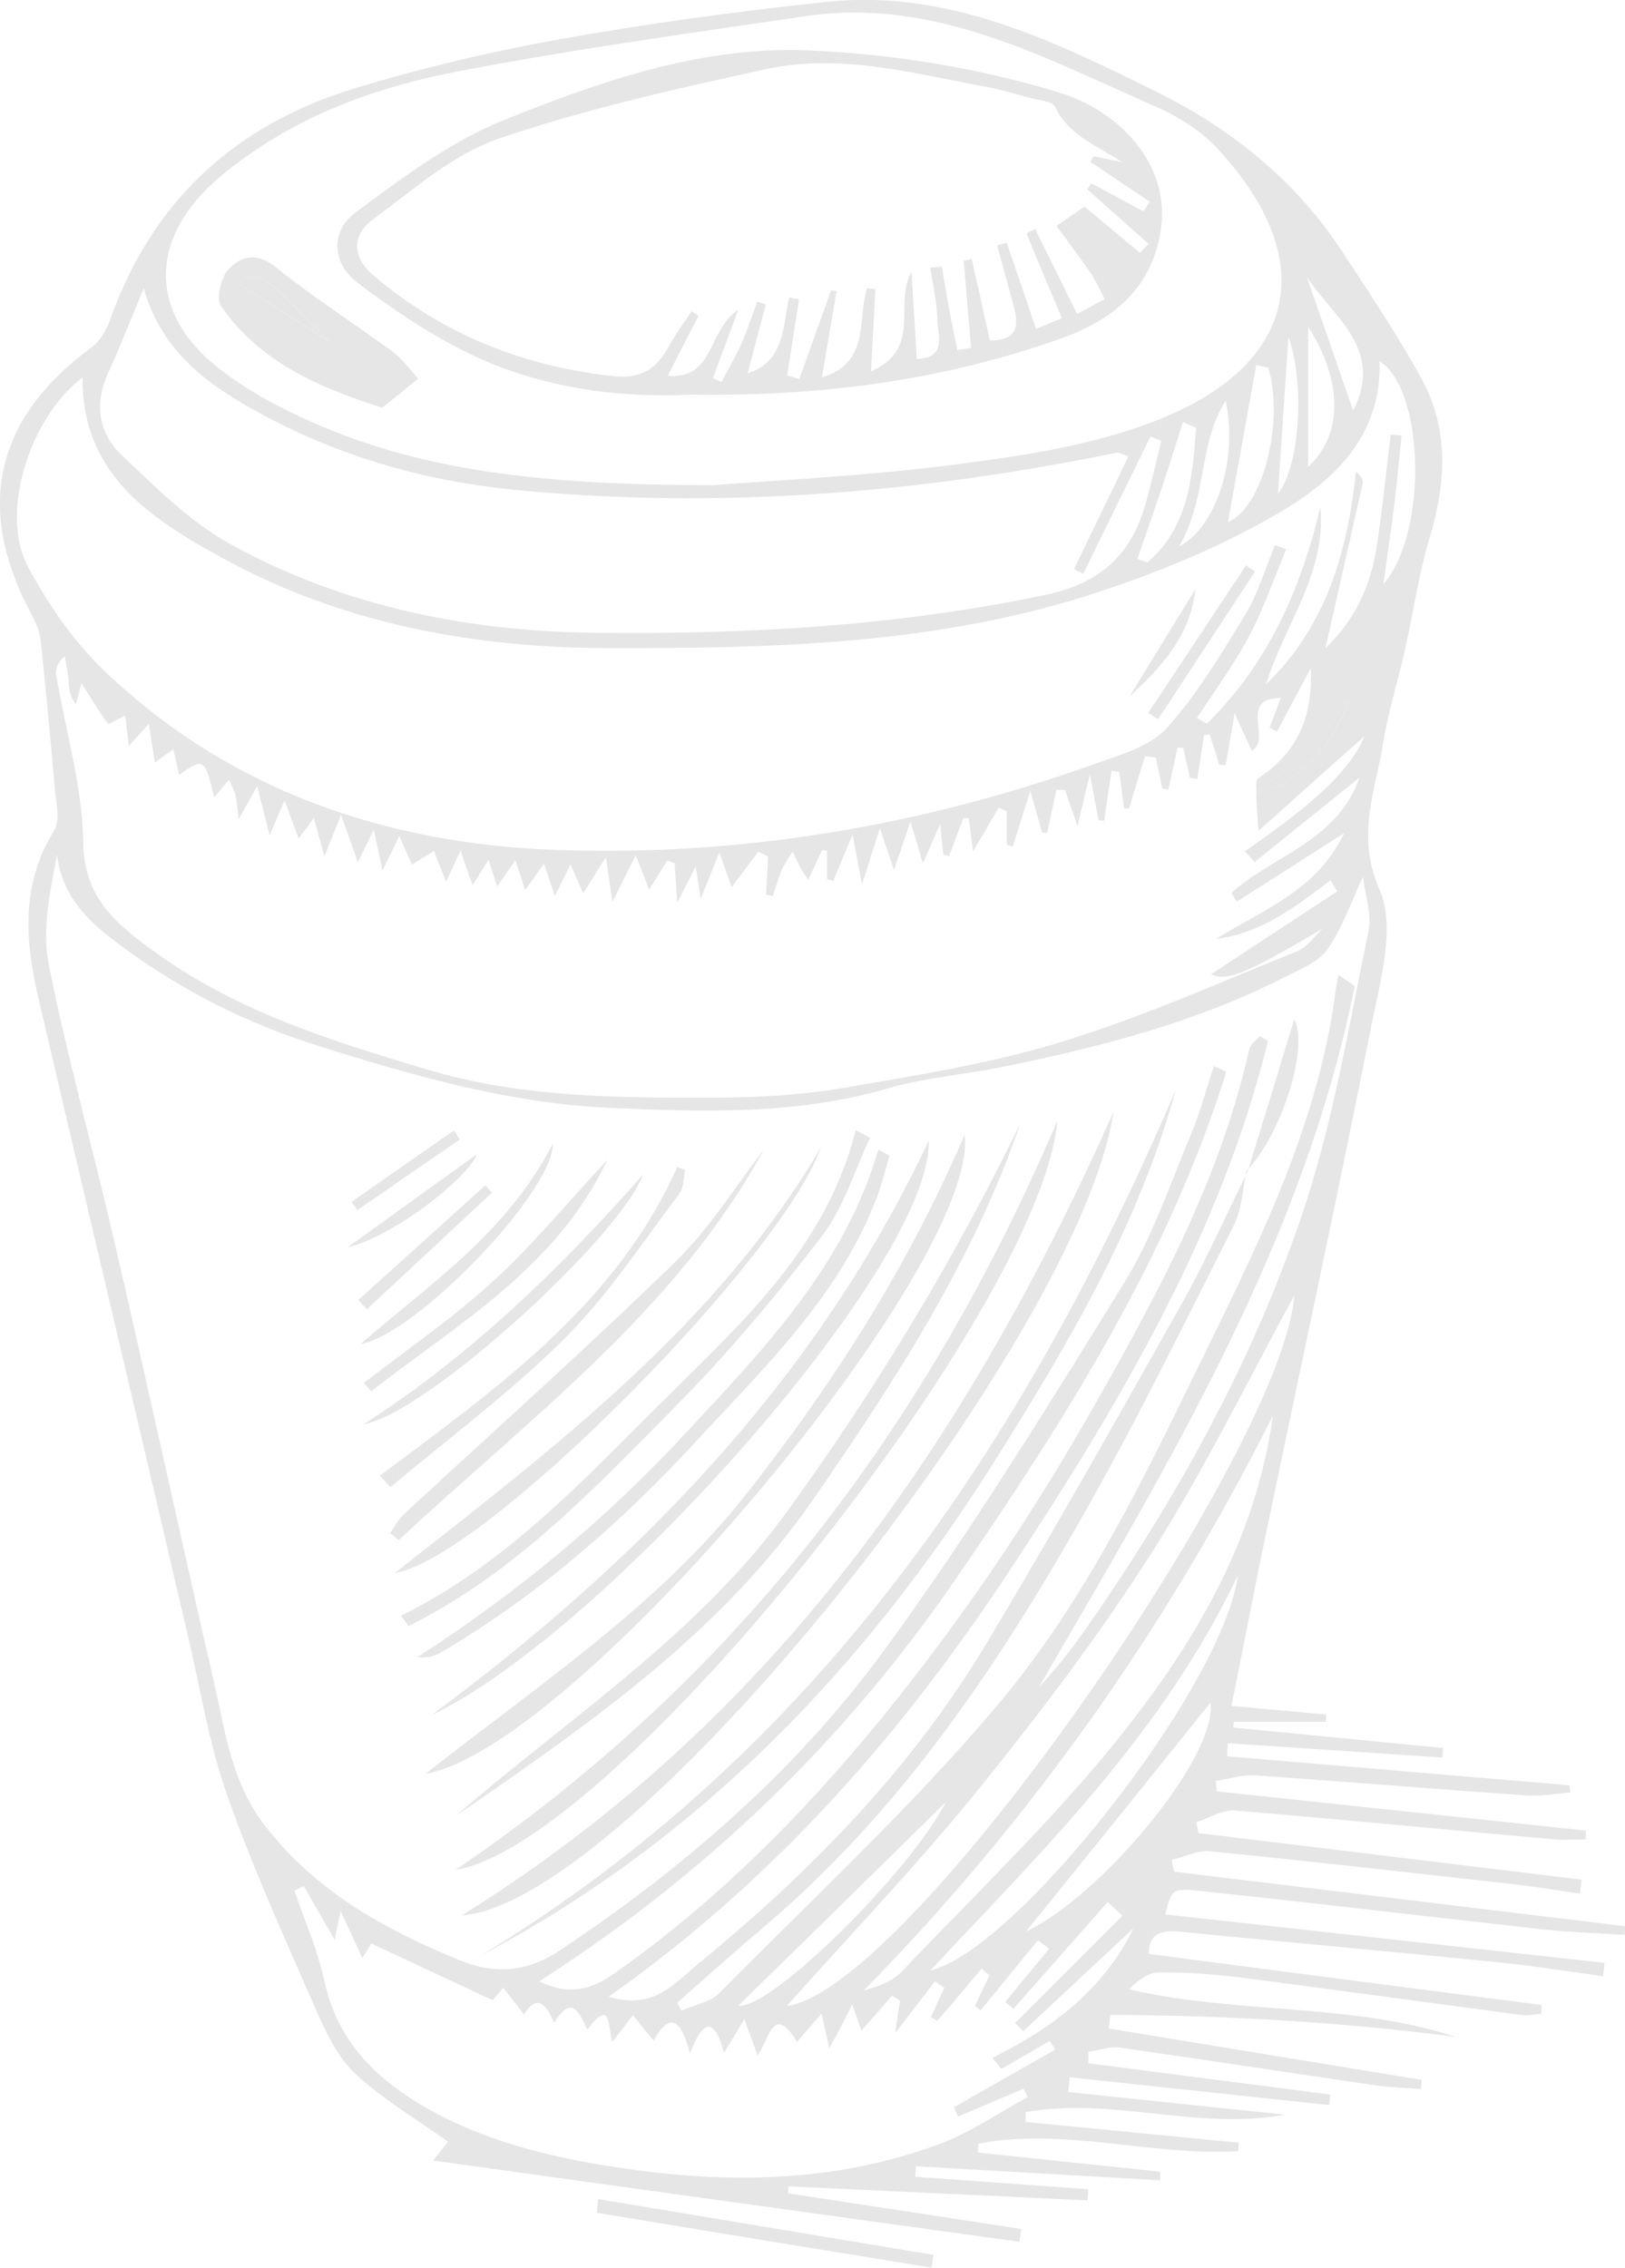 <?xml version="1.0" encoding="utf-8"?>
<!-- Generator: Adobe Illustrator 18.1.1, SVG Export Plug-In . SVG Version: 6.00 Build 0)  -->
<svg version="1.1" id="Layer_1" xmlns="http://www.w3.org/2000/svg" xmlns:xlink="http://www.w3.org/1999/xlink" x="0px" y="0px"
	 viewBox="0 0 509.9 711.4" enable-background="new 0 0 509.9 711.4" xml:space="preserve">
<g>
	<path fill="#E6E6E6" d="M386.4,535.1c11.2,1,20.5,1.9,29.8,2.7c-0.1,0.8-0.1,1.5-0.2,2.3c-9.6,0-19.3,0-28.9,0
		c0,0.6-0.1,1.2-0.1,1.8c21.9,2.1,43.9,4.3,65.8,6.4c-0.1,1-0.1,2-0.2,3c-22.4-1.5-44.9-3-67.3-4.5c-0.1,1.4-0.2,2.7-0.2,4.1
		c35.8,3,71.6,6.1,107.4,9.1c0.1,0.8,0.1,1.5,0.2,2.3c-4.5,0.3-9.1,1.2-13.6,0.9c-28.3-2-56.6-4.3-84.9-6.3
		c-4.2-0.3-8.5,1.1-12.7,1.7c0.1,1.1,0.2,2.2,0.3,3.3c38.6,4.1,77.2,8.2,115.8,12.3c0,0.9,0,1.9,0,2.8c-3.2,0-6.4,0.2-9.5,0
		c-33.6-3-67.1-6.3-100.7-9.1c-3.9-0.3-8,2.4-12,3.7c0.2,1.1,0.5,2.3,0.7,3.4c40.1,4.9,80.1,9.7,120.2,14.6
		c-0.2,1.5-0.4,2.9-0.5,4.4c-7.3-1.1-14.6-2.3-22-3.1c-31.4-3.5-62.7-7.1-94.2-10.2c-3.9-0.4-8,1.8-12,2.7c0.3,1.2,0.5,2.5,0.8,3.7
		c47.2,5.7,94.4,11.4,141.6,17.1c-0.1,0.9-0.1,1.8-0.2,2.7c-8.5-0.5-17.1-0.8-25.6-1.7c-36-4-72-8.3-108-12.1
		c-8.5-0.9-8.6-0.3-10.6,7.4c46,5.1,91.9,10.1,137.9,15.2c-0.2,1.4-0.3,2.8-0.5,4.2c-10.7-1.5-21.5-3.2-32.2-4.3
		c-33.6-3.4-67.2-6.4-100.7-9.7c-6.1-0.6-9.7,0.9-9.6,7c41.2,5.4,82.2,10.7,123.2,16c0,1,0,1.9-0.1,2.8c-2,0.1-4,0.6-5.9,0.4
		c-29.2-3.9-58.4-7.9-87.6-11.7c-8.8-1.1-17.7-1.8-26.6-1.7c-3.2,0-6.5,2.6-9.3,5.3c34.2,7.9,69.3,4.1,102.5,14.9
		c-36.1-4.7-72.2-6.7-108.3-6.9c-0.2,1.4-0.3,2.9-0.5,4.3c32.7,5.4,65.5,10.7,98.2,16.1c-0.1,1-0.2,2-0.2,2.9
		c-4.8-0.4-9.6-0.5-14.4-1.2c-26.7-3.9-53.3-8-80-11.8c-3.2-0.5-6.6,0.8-10,1.3c0,1.2,0,2.4,0,3.6c25.3,3.3,50.6,6.5,75.9,9.8
		c-0.1,1.1-0.2,2.2-0.3,3.3c-27.1-2.9-54.3-5.8-81.4-8.7c-0.2,1.5-0.3,3.1-0.5,4.6c22.7,2.4,45.4,4.8,68.1,7.1
		c-27.2,5.1-54.3-5.6-81.4-0.8c0,1-0.1,2.1-0.1,3.1c22.3,2.2,44.6,4.3,66.9,6.5c-0.1,0.9-0.1,1.8-0.2,2.7
		c-27.2,1.5-54.4-7.5-81.5-2.4c-0.1,0.9-0.1,1.9-0.2,2.8c19.1,2,38.2,4,57.3,6c0,0.9-0.1,1.8-0.1,2.7c-25.5-1.5-51.1-2.9-76.6-4.4
		c-0.1,1.1-0.1,2.2-0.2,3.3c18.1,1.3,36.2,2.6,54.3,3.9c-0.1,1.2-0.1,2.3-0.2,3.5c-31.3-1.5-62.6-2.9-93.9-4.4
		c0,0.7-0.1,1.5-0.1,2.2c24.4,3.7,48.8,7.4,73.2,11.2c-0.2,1.3-0.4,2.6-0.6,4c-60.7-8.4-121.5-16.8-184-25.5
		c2.7-3.4,3.9-4.8,4.7-5.9c-9.7-6.9-20-13-28.7-20.9c-5.5-5-9.2-12.5-12.3-19.5c-9.9-22.6-20.2-45.2-28.4-68.5
		c-5.7-16.3-8.4-33.6-12.4-50.5C43.3,445.9,27.4,378.9,11.8,312C7.8,294.4,6.7,277,17,260.5c2-3.2,0.6-8.7,0.2-13
		c-1.3-15.5-2.8-30.9-4.4-46.4c-0.3-2.7-1.3-5.4-2.6-7.8c-18.3-33.6-12-61.9,18.6-84.4c2.6-1.9,4.6-5.4,5.7-8.5
		C47.7,63.1,73.8,39.2,111,27.8c21-6.4,42.5-11.5,64.1-15.4c27.9-5,56.1-8.8,84.2-11.8c38.2-4.1,71.5,12.3,104.2,28.5
		c22.9,11.4,43,27.5,57.4,49.4c8.7,13.2,17.5,26.4,25.1,40.2c8.7,15.8,7.8,32.5,2.7,49.6c-3.5,11.6-5.2,23.8-7.9,35.8
		c-2.2,9.7-5.2,19.2-6.8,29c-2.4,15.1-8.6,28.9-1.1,46c5,11.4,0.4,27.9-2.4,41.7c-11.1,56-23.2,111.8-34.8,167.7
		C392.6,503.7,389.7,518.9,386.4,535.1z M394.2,248.6c0.1-1.5-0.3-3.9,0.5-4.4c11.6-7.6,17.3-18.1,16.6-34.6
		c-4.2,7.9-7.4,13.9-10.6,19.9c-0.8-0.4-1.5-0.9-2.3-1.3c1.1-3,2.3-6.1,3.5-9.3c-13.6,0.2-2.6,12.8-9.1,16.6
		c-1.5-3.3-2.9-6.2-5.4-11.8c-1.3,7.5-2,11.9-2.8,16.3c-0.7,0-1.4-0.1-2-0.1c-1-3.2-2-6.3-3-9.5c-0.6,0.1-1.2,0.1-1.8,0.2
		c-0.7,4.6-1.4,9.1-2.1,13.7c-0.8-0.1-1.5-0.2-2.3-0.3c-0.7-3.1-1.4-6.3-2.1-9.4c-0.6,0-1.2,0-1.8-0.1c-1,4.4-1.9,8.8-2.9,13.2
		c-0.6-0.1-1.2-0.2-1.9-0.4c-0.7-3.2-1.3-6.4-2-9.6c-1.1-0.2-2.3-0.4-3.4-0.5c-1.7,5.5-3.4,10.9-5,16.4c-0.5,0-1.1-0.1-1.6-0.1
		c-0.5-3.8-1-7.6-1.5-11.4c-0.8-0.1-1.6-0.2-2.4-0.3c-0.8,5.2-1.6,10.4-2.3,15.6c-0.6,0-1.2,0-1.8-0.1c-0.7-3.8-1.4-7.6-2.7-14.4
		c-1.6,6.4-2.4,10-3.9,16.2c-2-5.8-3-8.5-3.9-11.3c-0.9,0-1.8-0.1-2.7-0.1c-1,4.5-1.9,9-2.9,13.5c-0.5,0-1.1,0-1.6,0
		c-0.9-3.3-1.9-6.6-3.7-13.1c-2.5,7.8-4,12.6-5.5,17.4c-0.6-0.2-1.3-0.3-1.9-0.5c0-3.5,0-7,0-10.5c-0.8-0.4-1.7-0.8-2.5-1.2
		c-2.3,3.9-4.6,7.9-8.1,13.8c-0.6-5.1-1-7.8-1.3-10.4c-0.6,0-1.2-0.1-1.7-0.1c-1.5,4-3,8-4.5,12c-0.6-0.2-1.2-0.4-1.8-0.5
		c-0.3-2.7-0.6-5.4-1-9.6c-2,4.5-3.2,7.4-5.4,12.3c-1.5-5.1-2.3-7.7-3.9-13.1c-2.1,6.2-3.3,9.7-5.2,15.2c-1.6-4.9-2.6-7.7-4.4-13.1
		c-2.2,6.8-3.4,10.8-5.6,17.6c-1.2-6.3-1.8-9.5-3-15.6c-2.7,6.6-4.4,10.5-6,14.5c-0.7-0.2-1.3-0.3-2-0.5c0-3,0-5.9,0-8.9
		c-0.5-0.1-1-0.2-1.5-0.3c-1.4,2.9-2.7,5.8-4.4,9.4c-1-1.6-1.6-2.3-2.1-3.2c-1-1.9-1.9-3.8-2.8-5.7c-1.2,2-2.6,3.9-3.5,6
		c-1.1,2.6-1.8,5.3-2.7,8c-0.7-0.2-1.4-0.3-2.1-0.5c0.2-4,0.4-7.9,0.6-11.9c-1-0.5-2-1.1-3-1.6c-2.8,3.7-5.6,7.4-8.4,11.2
		c-0.9-2.5-2.1-5.8-3.9-10.9c-2.1,5.3-3.5,8.8-5.8,14.5c-0.8-4.7-1.1-6.9-1.6-10.1c-1.7,3.5-3.1,6-5.8,11.4
		c-0.4-6.3-0.6-9.3-0.8-12.4c-0.8-0.3-1.5-0.6-2.3-0.9c-1.8,2.9-3.6,5.7-5.7,9.1c-1.3-3.3-2.2-5.6-4.2-10.7c-3,5.9-4.8,9.5-7.3,14.6
		c-0.8-5-1.2-8.3-2.1-14c-3.2,5-4.9,7.9-7.1,11.3c-1.4-3.2-2.4-5.4-4-9c-1.9,3.8-3,6-4.9,9.9c-1.4-4.2-2.2-6.5-3.4-10.2
		c-2.4,3.3-4,5.6-5.9,8.3c-1.1-3.4-1.9-5.8-3.1-9.3c-2.2,3.2-3.7,5.3-5.7,8.2c-1.1-3.3-1.7-5.4-2.7-8.4c-1.9,3-3.2,5.1-5,8
		c-1.4-3.9-2.3-6.5-3.8-10.9c-1.9,4.1-2.9,6.4-4.5,9.8c-1.7-4.2-2.8-6.9-3.8-9.7c-2.3,1.4-4.6,2.9-6.9,4.3c-1.2-2.6-2.4-5.3-4-8.9
		c-2,4.1-3.4,6.8-5.3,10.8c-1-4.8-1.6-7.8-2.7-12.8c-2.3,4.6-3.4,6.9-5,10.2c-1.7-5-3-8.4-5.3-14.9c-2.3,5.9-3.4,8.4-5.2,13
		c-1.4-5.2-2.3-8.3-3.3-12c-1.9,2.6-3.2,4.3-4.8,6.4c-1.4-3.9-2.5-6.8-4.4-11.9c-2,4.6-2.9,6.7-4.7,10.9c-1.5-6-2.5-9.8-3.9-15.4
		c-2.4,4.2-3.5,6.3-5.8,10.4c-0.5-4.2-0.6-5.9-1-7.6c-0.4-1.5-1.2-3-2-4.8c-1.8,2-3,3.5-4.7,5.5c-2.9-12.3-3.3-12.5-11-7
		c-0.6-2.8-1.2-5.3-1.8-8.1c-2,1.4-3.6,2.6-5.8,4.2c-0.7-4.5-1.2-7.6-1.9-12.1c-2.5,2.7-3.9,4.3-6.3,6.9c-0.5-4.3-0.8-7.2-1.1-9.6
		c-2,1-5.2,2.9-5.4,2.6c-3-4-5.5-8.3-8.3-12.7c-0.4,1.5-1.1,4.1-1.8,6.6c-2.2-2.7-2.1-5.3-2.3-7.8c-0.2-2.4-0.8-4.9-1.2-7.3
		c-2.5,2.3-3,4.4-2.6,6.3c2.9,17.1,8,34.1,8.4,51.3C26,282,37,290.3,49.6,299.3c25.5,18.3,55.1,27.4,84.5,36.2
		c29,8.7,59.3,8.9,89.4,8.8c13.4,0,27.1-0.7,40.3-2.9c23.3-4,46.8-7.7,69.3-14.6c25.3-7.7,49.6-18.6,74.1-28.5c3-1.2,5.2-4.6,7.8-7
		c-23.7,14-30,16.7-35,14.3c12.8-8.4,26.2-17.2,39.6-26c-0.7-1.2-1.4-2.3-2.1-3.5c-10.9,8.3-21.8,16.7-35.9,18.4
		c14.7-9.2,31.6-15.1,40.2-33.2c-11.9,7.6-22.8,14.6-33.7,21.5c-0.6-0.9-1.2-1.8-1.7-2.7c12.9-11.8,33.1-16,40.2-36.2
		c-11.8,9.5-22.4,18-32.9,26.5c-1-1.1-2.1-2.3-3.1-3.4c16.6-11.4,32.4-23.5,37.5-36c-7.4,6.5-19.3,17.2-33.2,29.6
		C394.4,254,394.2,251.2,394.2,248.6C405,247.5,419,233.9,423,220c-4.5,5.4-8.3,10.8-12.9,15.4C405.2,240.2,399.5,244.2,394.2,248.6
		z M391.5,367.5l-0.3-0.3c-1.3,5.8-1.5,12.1-4.1,17.3c-15.8,31.3-31.2,62.8-48.6,93.2c-26.8,47-57.1,91.5-99,126.9
		c-9.1,7.7-18,15.7-27,23.6c0.4,0.8,0.9,1.7,1.3,2.5c4-1.8,9.1-2.6,12-5.6c29.4-29.7,60.2-58.3,87.1-90.1
		c25.6-30.3,43.6-66.2,61-102c19.3-39.6,39.7-78.5,45.3-123c0.2-1.4,0.5-2.8,0.8-4.2c1.7,1.2,3.4,2.3,5.1,3.5
		c-16.2,80.6-58.4,149.8-99.1,219.9c5.8-6.1,10.8-12.6,15.5-19.4c28.7-41.3,52.9-85.1,68.4-132.9c8.9-27.5,13.6-56.4,19.5-84.8
		c1.1-5.4-1.1-11.5-1.7-17.1c-4,8.5-6.6,16.4-11.2,22.8c-2.8,4-8.5,6.2-13.2,8.6c-27.9,14.3-58,22-88.4,28.2
		c-12.1,2.5-24.6,3.4-36.3,6.8c-28.7,8.4-58,7.4-87.3,6.1c-31.3-1.4-61.1-9.9-91-19.3c-22.1-6.9-42-16.8-60.5-30.2
		c-10.2-7.4-20.1-15.3-21.9-29.8c-2.2,11.5-4.8,23.4-2.6,34.3c5.8,29.2,13.9,57.9,20.6,87c10.7,46.3,20.8,92.7,31.4,138.9
		c3.5,15.4,5.5,31.1,16,44.5c16,20.5,37.2,32.2,60.5,41.8c11.7,4.9,21.9,3.8,32-3c39.1-26,74.3-56.6,101.9-94.4
		c26.9-36.8,50.9-75.9,75-114.8c8.8-14.3,14.3-30.6,20.8-46.2c3-7.1,5-14.6,7.4-21.9c1.3,0.6,2.6,1.2,3.9,1.8
		c-18.2,58.3-50.6,109.2-84.9,159.1c-34.8,50.7-78.4,92.7-130.7,126.2c9.6,4.7,16.7,2.4,23.9-2.7c31.6-22.3,58.6-49.4,82.9-79.1
		c25.4-31,47.8-64.2,67.6-99.2C363.8,405,383,369.3,392,329.1c0.3-1.5,2.2-2.7,3.3-4.1c0.9,0.5,1.7,1,2.6,1.5
		c-14.9,60.4-46.3,113.2-80,164.5c-34,51.9-74.5,98.4-126.9,135.3c14.1,4.4,20.8-4.3,28.2-10.4c35.1-28.7,66.6-60.9,90.1-100
		c21.5-35.8,42-72.3,62.5-108.7C378.9,394.3,384.9,380.7,391.5,367.5z M415.9,203.3c9.6-9.1,14.2-19.9,16.1-31.9
		c1.8-11.6,2.9-23.4,4.4-35.1c1.1,0.1,2.3,0.2,3.4,0.3c-0.8,7.3-1.4,14.6-2.3,21.9c-1,7.9-2.2,15.7-3.4,24.7c14-16,12.9-61-1.2-69.9
		c0.7,23.3-14.1,37.3-31.3,47.4c-17.5,10.3-36.7,18.3-56,24.7c-50.2,16.8-102.4,18-154.7,17.9c-42.5-0.1-83.5-7.7-121-28.2
		c-22.1-12.1-44.3-26.1-44-56.7C9.4,130.8-0.2,160.9,8.7,177.6c6.2,11.7,14.1,23.2,23.6,32.4c39.5,38,88.9,54.7,142.2,56.6
		c57.8,2.1,114.6-7.5,169.4-27.1c7.8-2.8,17-5.4,22.2-11.1c9.6-10.7,17.1-23.3,24.7-35.7c4-6.7,6.2-14.4,9.3-21.7
		c1.2,0.4,2.3,0.9,3.5,1.3c-3.8,9-7,18.4-11.5,27c-4.8,9-10.9,17.3-16.5,25.9c1,0.6,2,1.2,3.1,1.8c19-18.6,29.5-42,35.6-68
		c2,21-11.4,37.1-17,55.6c18.8-18.1,25.5-41.4,28.2-66.7c1.4,1.3,2.4,2.6,2.1,3.7C423.8,168.3,420,185.1,415.9,203.3z M223.6,152.2
		c16.8-1.4,47.1-2.7,77-6.6c21.6-2.8,44-6.2,64-14.4c41-16.7,50.7-48.6,17.5-84.5c-5.1-5.5-12.1-10-19.1-13.1
		C327.7,18.2,293.2-1,252.5,5.1c-36.5,5.4-73.1,10.4-109.3,17.4c-26.9,5.2-52.3,14.7-74.1,32.9c-22,18.4-23.2,42.3-0.6,60
		c7.7,6.1,16.5,11,25.4,15.2C130.7,147.9,170.1,152.1,223.6,152.2z M45.1,90.4c-3.7,9-7.3,18.1-11.3,26.9
		c-4.3,9.6-2.8,18.7,4.4,25.5c10.7,10.1,21.5,21,34.3,28c35.5,19.5,74.4,27.3,114.7,27.7c47.3,0.5,94.3-2.1,140.8-11.9
		c16.8-3.5,26.6-12.1,31.2-27.7c2-6.8,3.5-13.8,5.2-20.6c-1.1-0.5-2.3-0.9-3.4-1.4c-7,14.4-14.1,28.7-21.1,43.1c-1-0.5-2-1-2.9-1.5
		c5.7-11.7,11.3-23.4,17.1-35.4c-2.4-0.8-3.1-1.2-3.7-1.1c-62.3,12.8-125.1,17.8-188.4,11.7c-28.1-2.7-55.1-10.3-80.1-23.9
		C65.8,121.1,50.8,110.7,45.1,90.4z M260.2,642.5c-0.9-4.2-1.5-6.8-2.4-10.9c-3.3,3.8-5.4,6.2-7.7,8.9c-7.5-12.4-8.7-0.7-12.4,4.2
		c-1.4-4-2.4-6.5-4.1-11.4c-2.7,4.5-4.2,7-6.4,10.6c-2.6-9.6-6-12.2-10.7,0.3c-2.6-10.3-6.1-13.7-11.4-4.1c-2.1-2.5-4.1-5-6.5-8
		c-2.4,3.2-4.1,5.4-6.5,8.4c-1.4-4.8-0.2-13.9-7.8-3.9c-2.4-4.8-4.7-11.5-10.4-2.1c-2.4-5.4-5.1-9.5-9.5-2.6
		c-2.3-3.1-4.2-5.4-6.5-8.4c-2,2.4-3.4,4.1-3.3,3.9c-13.4-6.2-25.7-12-38.1-17.8c-0.6,1-1.5,2.5-2.8,4.6c-2.2-4.8-4-8.7-6.8-14.7
		c-1.1,4.9-1.5,7.1-1.9,9c-3.2-5.7-6.5-11.3-9.7-16.9c-1,0.5-2,1-2.9,1.5c3.2,9.3,7.2,18.4,9.3,27.9c3.8,18.2,15,30,30.2,39.1
		c19,11.3,39.8,16.4,61.4,19.7c34.5,5.3,68.7,5,101.8-7.4c9.6-3.6,18.3-9.7,27.4-14.6c-0.4-0.9-0.9-1.7-1.3-2.6
		c-6.9,2.9-13.8,5.8-20.6,8.7c-0.4-1-0.9-1.9-1.3-2.9c10.6-6,21.2-12.1,31.8-18.1c-0.6-0.9-1.1-1.8-1.7-2.7
		c-5.1,2.9-10.2,5.9-15.2,8.8c-0.9-1.2-1.8-2.3-2.8-3.5c19-9.4,35.1-21.7,44.2-40.6c-11.5,10.7-23,21.5-34.5,32.2
		c-0.9-0.8-1.7-1.7-2.6-2.5c11.2-11.2,22.5-22.5,33.7-33.7c-1.5-1.4-3.1-2.8-4.6-4.3c-9.9,11.2-19.7,22.3-29.6,33.5
		c-0.9-0.7-1.7-1.4-2.6-2.1c4.6-5.6,9.2-11.2,13.8-16.7c-1.2-0.9-2.3-1.8-3.5-2.7c-6,7.3-12,14.6-18,22c-0.6-0.5-1.2-0.9-1.8-1.4
		c1.5-3.2,3.1-6.4,4.6-9.6c-0.8-0.7-1.7-1.4-2.5-2.1c-4.6,5.5-9.2,11-13.9,16.4c-0.7-0.4-1.3-0.8-2-1.2c1.4-3.1,2.8-6.1,4.2-9.2
		c-1-0.7-2-1.3-2.9-2c-3.7,4.8-7.4,9.6-12.5,16.2c0.7-5,1.1-7.6,1.5-10.1c-0.8-0.5-1.6-1.1-2.5-1.6c-3.1,3.6-6.3,7.2-9.6,11
		c-0.8-2.3-1.5-4.4-2.9-8.3C264.9,634,262.9,637.5,260.2,642.5z M406.1,406.5c-14.4,26.2-27.9,54-44.3,79.9
		c-16.3,25.7-34.8,50.1-53.9,73.8c-19.1,23.7-40.2,45.7-61,69C285.5,624.2,402.5,454.9,406.1,406.5z M399.4,444.1
		c-33.4,66.5-75.8,126.8-128.4,180.3c4.6-1.3,9-2.9,11.9-5.9c22.7-23.9,46.7-46.8,67.4-72.4C374.3,516.3,394,483.6,399.4,444.1z
		 M291.9,618.1c26.8-6.2,91.9-88.9,96.5-123.9C364.7,543.9,327.6,580,291.9,618.1z M321.9,605.9c23.3-10.9,60.2-54.7,57.9-71.8
		C361.1,557.4,342,581.1,321.9,605.9z M231.7,629.1c10.3,1.3,54.3-42.4,65.1-63.9C276.6,585.2,254.1,607.2,231.7,629.1z M398,115.4
		c-1.3-0.3-2.6-0.6-3.8-0.9c-2.9,16.3-5.9,32.5-8.9,49.3C396.3,159.2,403,132.4,398,115.4z M375.3,134.2c-1.4-0.6-2.7-1.2-4.1-1.8
		c-2.2,6.9-4.4,13.9-6.7,20.8c-2.5,7.4-5,14.7-7.6,22.1c1,0.4,2.1,0.7,3.1,1.1C372.9,165.5,374.2,149.9,375.3,134.2z M370,171.4
		c12-6.3,18.5-27.9,14.6-45.7C376,139.1,378.9,155.9,370,171.4z M410.5,102.5c0,13,0,27.8,0,43.9C421.9,136,420.9,118.7,410.5,102.5
		z M410.1,87c4.8,13.8,9.6,27.6,14.5,41.8C434.4,109.7,418.6,99.6,410.1,87z M404.3,105.7c-1.1,16.5-2.2,32.7-3.3,49.2
		C407.9,146.2,409.5,120.1,404.3,105.7z"/>
	<path fill="#E6E6E6" d="M187.7,689.8c35.1,5.8,70.1,11.7,105.2,17.5c-0.2,1.3-0.4,2.7-0.6,4c-35-5.7-70-11.4-105-17.2
		C187.4,692.7,187.5,691.3,187.7,689.8z"/>
	<path fill="#E6E6E6" d="M394.2,248.6c5.3-4.4,11-8.4,15.9-13.3c4.6-4.5,8.4-9.9,12.9-15.4C419,233.9,405,247.5,394.2,248.6
		C394.1,248.5,394.2,248.6,394.2,248.6z"/>
	<path fill="#E6E6E6" d="M150.7,613.5C256.6,549.4,321.3,452.7,368.9,342c-11.6,42.2-33.6,79.4-56.6,116
		C271.3,523.2,219.4,577.2,150.7,613.5z"/>
	<path fill="#E6E6E6" d="M144.9,600.8c99.1-61.5,159.6-151.4,204.5-252C338.5,420.7,197.5,597.2,144.9,600.8z"/>
	<path fill="#E6E6E6" d="M143,586.5c87.9-59.7,147.6-138.6,188.8-235C326.6,411.1,192.5,578.9,143,586.5z"/>
	<path fill="#E6E6E6" d="M320.2,352.3c-14.7,43-39.4,80.9-65,118c-29.1,42.1-70.8,70.8-112.3,99.4c35.7-31,76.2-56.9,104.4-96
		C275,435.4,299.5,395,320.2,352.3z"/>
	<path fill="#E6E6E6" d="M133.5,556.4c36.4-28.6,73.2-52.9,100.7-87.8c27.1-34.4,50.6-71,68.5-112.7
		C307.6,396.8,180.4,548.4,133.5,556.4z"/>
	<path fill="#E6E6E6" d="M291.4,357.8C292.8,396,190,512,135.4,538C200.8,489.5,256.3,432.6,291.4,357.8z"/>
	<path fill="#E6E6E6" d="M125.8,506.8c32.8-16.1,57-42.3,82.2-67.3c24.9-24.7,51.4-48.5,60.5-85c1.5,0.8,3,1.6,4.5,2.4
		c-4.9,10.3-8.2,21.8-15,30.7c-14.3,18.7-29.6,37-46.2,53.7c-23.6,23.9-46.8,48.5-76.7,65.1c-2.3,1.3-4.6,2.5-6.9,3.7
		C127.5,509.1,126.6,507.9,125.8,506.8z"/>
	<path fill="#E6E6E6" d="M279.1,362.5c-1.1,3.9-2.1,7.9-3.5,11.8c-11.4,31.3-35,53.8-56.8,77.4c-23.6,25.7-49.8,48.5-80,66.4
		c-2.2,1.3-4.6,2.1-7.8,1.7c31-20,59-43.1,84-70.1c24.7-26.6,50-52.6,60.6-89.1C276.9,361.3,278,361.9,279.1,362.5z"/>
	<path fill="#E6E6E6" d="M257.7,359.7c-12.2,34.9-105.7,129.3-133.8,133.7C174.7,453.5,225.1,415.4,257.7,359.7z"/>
	<path fill="#E6E6E6" d="M239.7,360.6c-27.6,50.4-73.5,84.2-114.6,122.5c-0.9-0.7-1.8-1.5-2.7-2.2c1.4-1.9,2.4-4.1,4.1-5.7
		c28.5-26.4,57.6-52.3,85.4-79.4C222.6,385.4,230.6,372.4,239.7,360.6z"/>
	<path fill="#E6E6E6" d="M119.2,462.9c36.4-27.3,73.9-53.4,93.3-96.8c0.8,0.3,1.7,0.6,2.5,0.9c-0.6,2.5-0.4,5.5-1.8,7.4
		c-11.7,15.4-22.4,31.9-36,45.4c-16.9,16.9-36.3,31.2-54.7,46.7C121.4,465.2,120.3,464,119.2,462.9z"/>
	<path fill="#E6E6E6" d="M114,446.8c33.6-21.5,61.8-48.9,87.8-78.4C194.3,388.3,134,443.3,114,446.8z"/>
	<path fill="#E6E6E6" d="M190.6,363.8c-16.1,34-47,51.4-74.1,72.6c-0.8-0.9-1.6-1.7-2.3-2.6c13.5-10.5,27.7-20.2,40.3-31.7
		C167.2,390.5,178.2,377.1,190.6,363.8z"/>
	<path fill="#E6E6E6" d="M113.1,421.6c21.7-18.8,45.9-34.8,60.4-62.9C173.5,374.3,129.9,419,113.1,421.6z"/>
	<path fill="#E6E6E6" d="M391.5,367.5c4.9-15.9,9.8-31.9,14.6-47.8c4.7,8.7-3.9,36.1-14.9,47.5C391.2,367.2,391.5,367.5,391.5,367.5
		z"/>
	<path fill="#E6E6E6" d="M154.4,374.1c-13.1,12.2-26.2,24.4-39.3,36.6c-0.9-1-1.8-1.9-2.7-2.9c13.3-12,26.6-24,39.9-36
		C153,372.6,153.7,373.4,154.4,374.1z"/>
	<path fill="#E6E6E6" d="M109,391.3c14.2-10.2,28.3-20.4,40.6-29.2C147.2,369,124.3,387.5,109,391.3z"/>
	<path fill="#E6E6E6" d="M144.3,357.4c-10.7,7.4-21.5,14.8-32.2,22.2c-0.6-0.9-1.2-1.7-1.8-2.6c10.7-7.5,21.4-14.9,32.1-22.4
		C143,355.5,143.7,356.4,144.3,357.4z"/>
	<path fill="#E6E6E6" d="M393.8,179.3c-10.1,15.4-20.3,30.9-30.4,46.3c-1-0.7-2.1-1.3-3.1-2c10.2-15.4,20.5-30.9,30.7-46.3
		C391.9,178,392.9,178.6,393.8,179.3z"/>
	<path fill="#E6E6E6" d="M354.4,218.5c6.9-11.2,13.8-22.5,20.7-33.7C373.6,199.4,364.3,209.4,354.4,218.5z"/>
	<path fill="#E6E6E6" d="M216.4,123.8c-20.5,1-45.9-1.5-69.4-13c-12.3-6-23.8-13.8-34.8-22.1c-8-6-8.6-16.1-0.7-22
		c14.6-10.8,29.7-22.2,46.3-28.9c30.5-12.3,62.4-23.4,95.6-22c26.6,1.1,53.8,5.5,79.2,13.3c18.6,5.7,34.6,22.4,31.7,42.7
		c-2.8,19.3-15.9,29-32,34.6C296.7,118.9,259.6,124.4,216.4,123.8z M331.5,70.9c3.1-2.2,5.6-3.9,8.8-6.1c5.8,4.8,11.6,9.7,17.4,14.5
		c0.9-0.9,1.8-1.9,2.7-2.8c-6.4-5.7-12.8-11.4-19.2-17.1c0.4-0.6,0.8-1.3,1.2-1.9c5.5,2.9,10.9,5.9,16.4,8.8c0.7-1,1.3-2,2-3
		c-6.2-4.2-12.4-8.3-18.6-12.5c0.3-0.6,0.6-1.2,0.9-1.8c3,0.6,6.1,1.3,9.1,1.9c-7.8-5.2-16.8-8.2-21.2-17.5
		c-0.8-1.7-5.1-1.9-7.8-2.7c-4.4-1.2-8.9-2.5-13.4-3.4c-23-4.2-46.1-10.7-69.5-5.6c-28.3,6.2-56.8,12.5-84.1,21.9
		c-14.2,4.9-26.5,15.9-39,25.1c-7,5.1-6.8,12,0.2,17.9c21.8,18.4,47,28.4,75.3,31.4c8.4,0.9,13.3-2.3,17.1-9.2
		c2.1-3.9,4.8-7.5,7.2-11.2c0.7,0.5,1.5,1,2.2,1.5c-3.1,6-6.2,11.9-9.7,18.8c14.9,1.1,12.2-14,22.2-20.8c-3.4,9.1-5.7,15.3-8,21.5
		c0.9,0.4,1.8,0.8,2.7,1.2c2.1-4,4.4-7.9,6.3-12.1c1.9-4.3,3.3-8.8,4.9-13.1c0.9,0.3,1.8,0.6,2.7,0.9c-1.9,7.2-3.8,14.4-5.7,21.6
		c11.7-3.8,11-14.6,13-23.8c1,0.2,2.1,0.4,3.1,0.6c-1.2,7.9-2.4,15.9-3.7,23.8c1.3,0.4,2.5,0.8,3.8,1.2c3.3-9.3,6.7-18.6,10-27.9
		c0.6,0.1,1.1,0.2,1.7,0.3c-1.4,8.4-2.9,16.9-4.6,27.1c15.4-4.7,11-18.5,14.2-28c0.9,0.1,1.7,0.2,2.6,0.3c-0.4,8-0.9,16-1.4,25.8
		c16.3-7.2,7-21.2,12.7-31.2c0.6,9,1.1,18.1,1.7,27.3c9.7-0.4,6.5-7.6,6.4-12.5c-0.1-5.4-1.4-10.7-2.2-16.1c1.2-0.1,2.4-0.3,3.6-0.4
		c0.8,4.4,1.5,8.8,2.3,13.2c0.8,4.3,1.7,8.7,2.6,13c1.4-0.2,2.9-0.4,4.3-0.7c-0.8-9.1-1.5-18.2-2.3-27.3c0.8-0.2,1.7-0.4,2.5-0.6
		c1.9,8.5,3.8,16.9,5.7,25.6c10.1-0.1,8.8-6.1,7.1-12.2c-1.6-5.9-3.2-11.8-4.8-17.6c1-0.3,2-0.6,3-0.9c3,8.7,5.9,17.4,9.2,27.1
		c2.4-1,5-2.1,8.1-3.4c-4-9.5-7.6-18-11.1-26.6c0.9-0.5,1.8-0.9,2.7-1.4c4.3,8.7,8.6,17.4,13.2,26.7c2.7-1.5,5.4-2.9,8.6-4.7
		c-1.5-3-2.6-5.5-4.1-7.8C339.1,81.1,335.5,76.3,331.5,70.9z"/>
	<path fill="#E6E6E6" d="M119.9,127.9c-20.9-6.7-38.8-14.8-50.6-32c-1.6-2.3,0.1-8.9,2.4-11.4c3.9-4.2,8.8-5.5,14.8-0.7
		c11.7,9.4,24.5,17.6,36.7,26.5c3.1,2.3,5.4,5.6,8,8.5C127.3,121.9,123.5,125.1,119.9,127.9z M103.2,107.1
		c-22-22.6-22.6-22.9-28.6-18.4C83.9,94.7,93.5,100.9,103.2,107.1z"/>
	<path fill="#E6E6E6" d="M103.2,107.1c-9.6-6.2-19.2-12.4-28.6-18.4C80.6,84.2,81.1,84.5,103.2,107.1z"/>
</g>
</svg>
